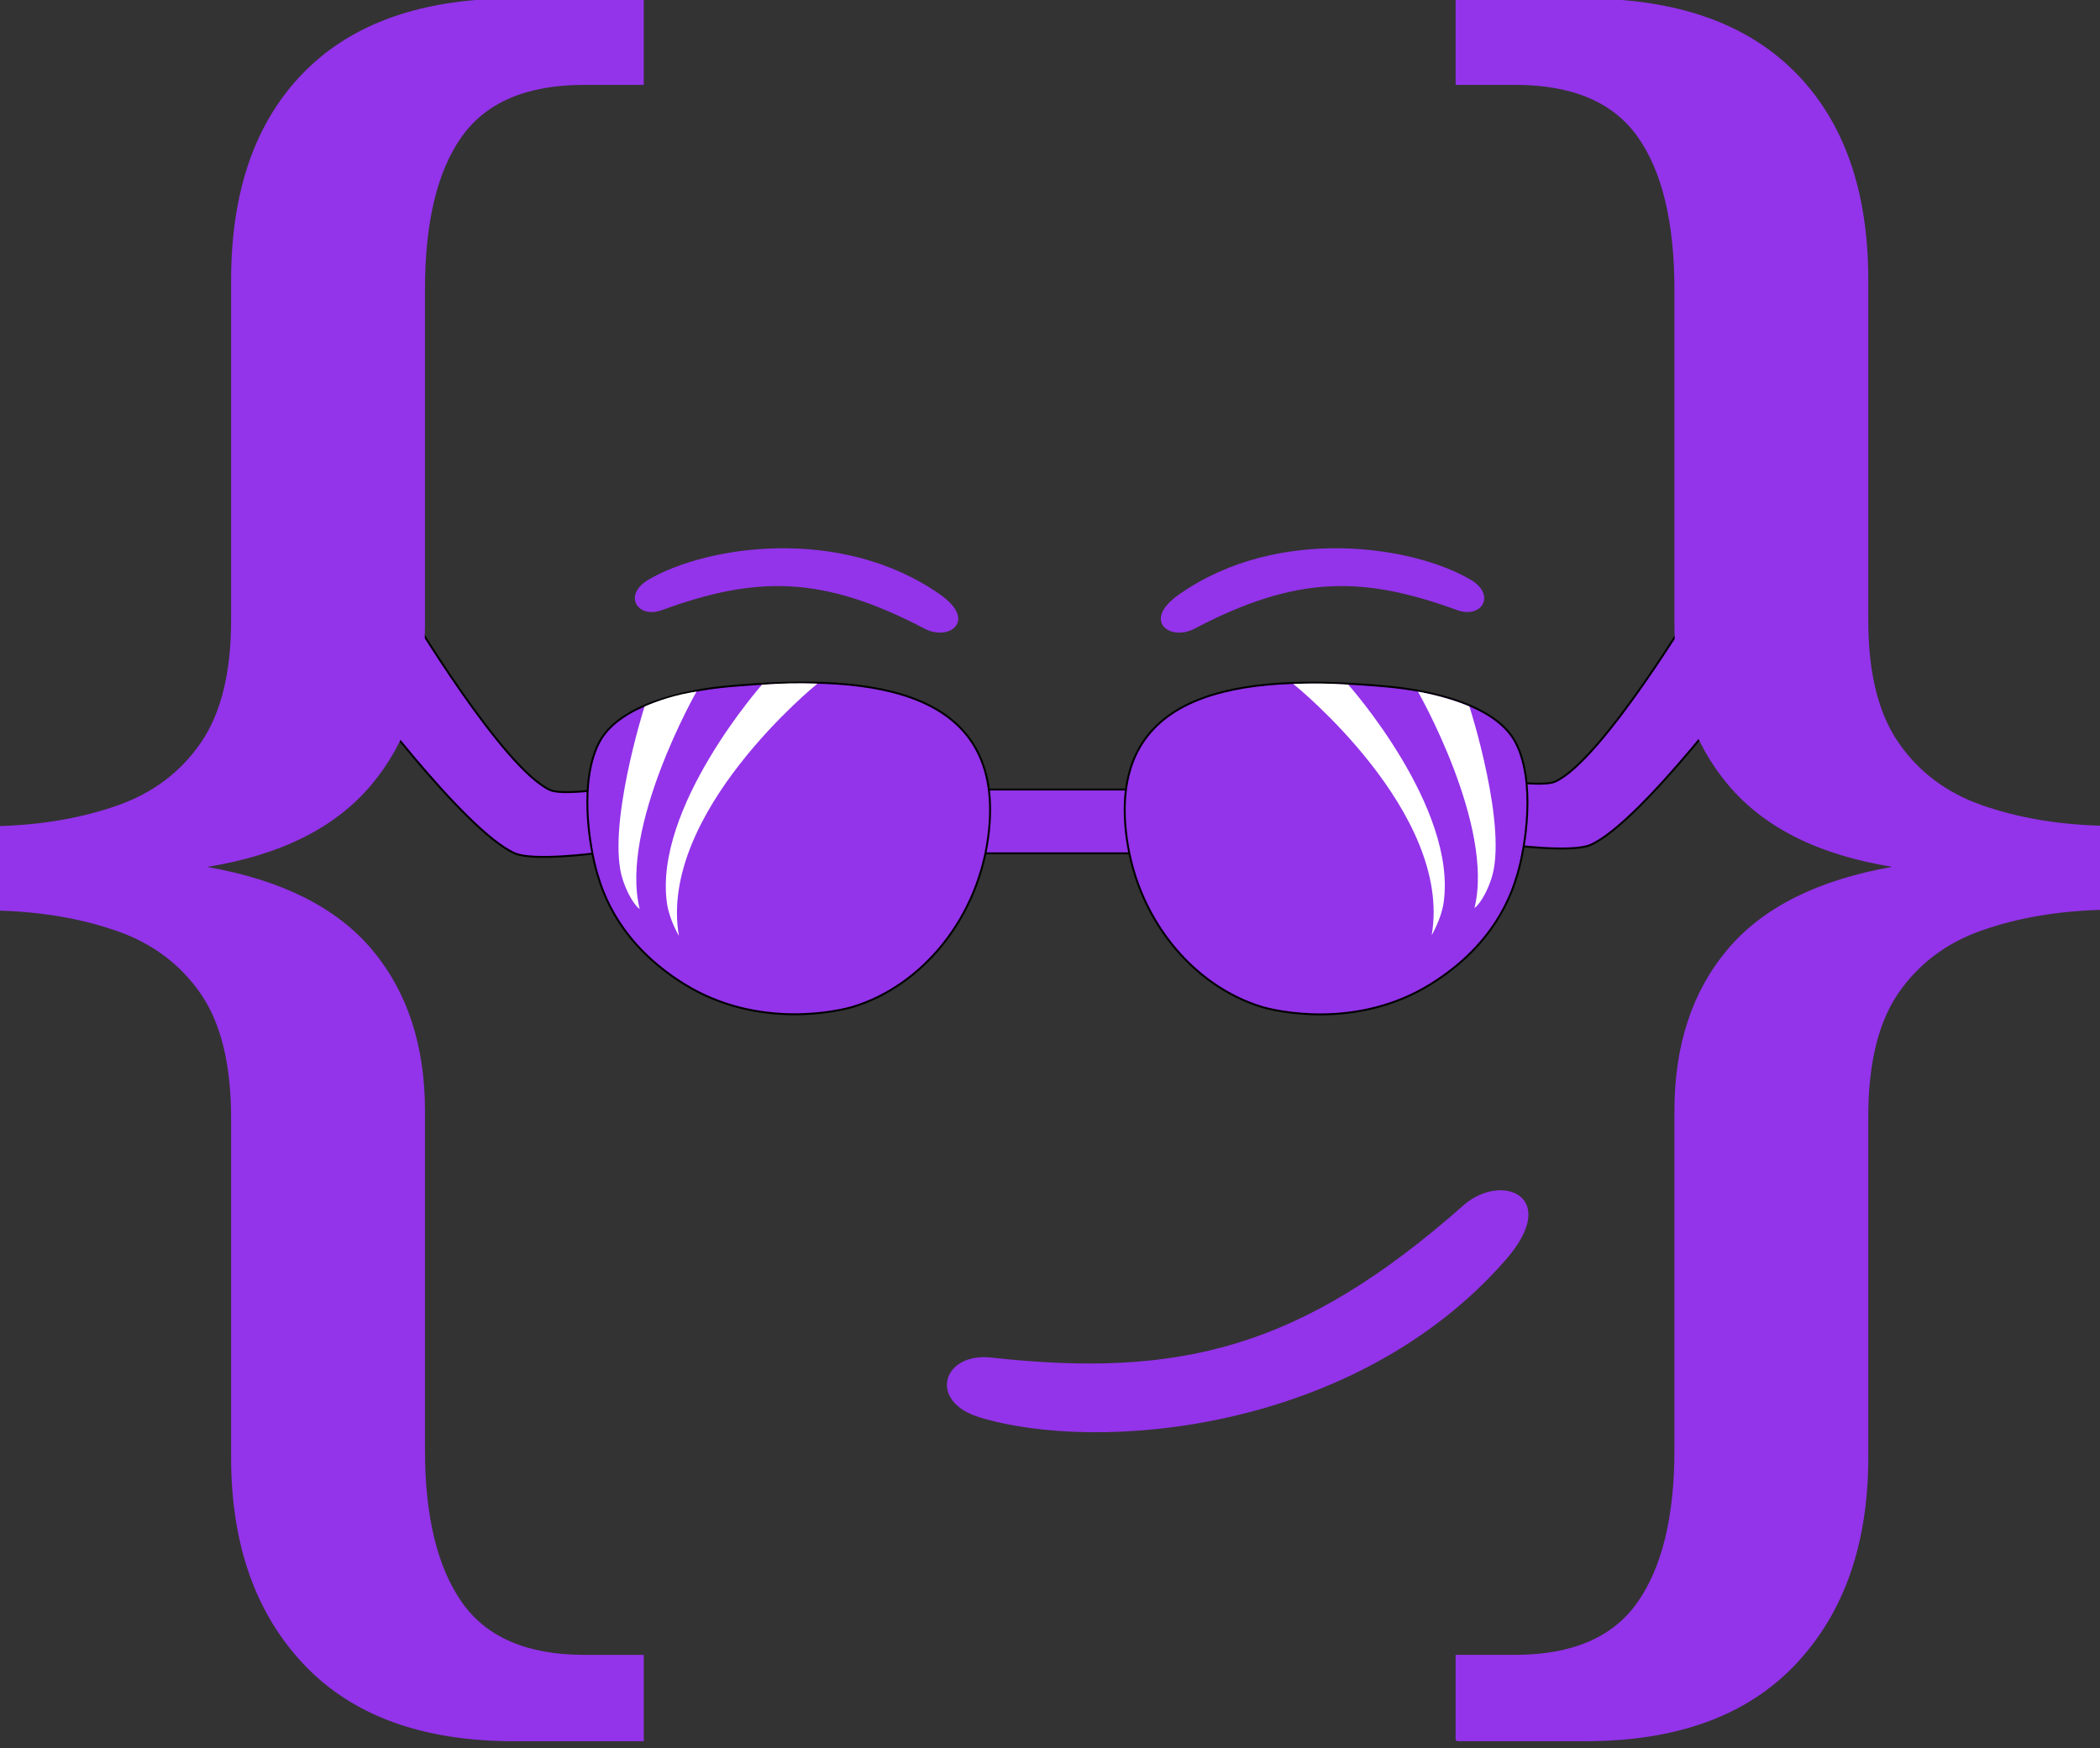 <?xml version="1.0" encoding="utf-8"?>
<!-- Generator: Adobe Illustrator 28.0.0, SVG Export Plug-In . SVG Version: 6.00 Build 0)  -->
<svg version="1.1" xmlns="http://www.w3.org/2000/svg" xmlns:xlink="http://www.w3.org/1999/xlink" x="0px" y="0px"
	 viewBox="0 0 1094.14 910.83" style="enable-background:new 0 0 1094.14 910.83;" xml:space="preserve">
<rect x="0" y="0" width="1094.14" height="910.83" fill="#333333" stroke="none"/>
<style type="text/css">
	.st0{fill:#9333EA;stroke:#000000;stroke-miterlimit:10;}
	.st1{fill:#9333EA;stroke:#9333EA;stroke-miterlimit:10;}
	.st2{display:none;}
	.st3{display:inline;stroke:#000000;stroke-miterlimit:10;}
	.st4{fill:#FFFFFF;}
</style>
<g id="Layer_5">
	<rect x="507.79" y="411.37" class="st0" width="88.5" height="33.24"/>
</g>
<g id="Layer_6">
	<path class="st0" d="M213.1,318.38c0,0,48.97,82.09,73.54,93.25c5.42,2.46,23.81,0,23.81,0v32.92c0,0-32.57,4.32-42.23,0.06
		C241.48,432.8,183,353.42,183,353.42L213.1,318.38z"/>
</g>
<g id="Layer_7">
	<path class="st0" d="M883.8,313.99c0,0-48.97,82.09-73.54,93.25c-5.42,2.46-23.81,0-23.81,0v32.92c0,0,32.57,4.32,42.23,0.06
		c26.74-11.81,85.22-91.19,85.22-91.19L883.8,313.99z"/>
	<path class="st1" d="M784.05,656.17c28.93-33.09-2.16-44.64-21.15-27.85c-84.87,75.02-148.21,90.3-246.59,79.51
		c-24.63-2.7-32.34,22.01-5.97,30.1C572.24,756.91,705.88,745.57,784.05,656.17z"/>
</g>
<g id="Layer_9">
</g>
<g id="Layer_8">
	<g>
		<path class="st1" d="M614.57,310.15c-19.12,13.41-4.54,23.31,7.39,17.05c53.3-27.97,87.92-27.83,137.33-9.81
			c12.37,4.51,19.48-7.26,6.89-14.78C736.64,284.98,666.23,273.92,614.57,310.15z"/>
		<path class="st1" d="M489.51,310.15c19.12,13.41,4.54,23.31-7.39,17.05c-53.3-27.97-87.92-27.83-137.33-9.81
			c-12.37,4.51-19.48-7.26-6.89-14.78C367.45,284.98,437.85,273.92,489.51,310.15z"/>
	</g>
</g>
<g id="Layer_1" class="st2">
	<path class="st3" d="M268.94,910.33c-47.81,0-84.36-13.33-109.64-39.95c-25.28-26.64-37.91-62.5-37.91-107.58V584.52
		c0-28-5.3-49.69-15.88-65.06c-10.59-15.36-25.11-26.28-43.55-32.78c-18.44-6.48-38.94-10.08-61.47-10.77v-43.03
		c22.53-0.67,43.03-4.25,61.47-10.75c18.44-6.48,32.95-17.41,43.55-32.78c10.58-15.38,15.88-36.72,15.88-64.05V147.02
		c0-46.44,12.62-82.47,37.91-108.09C184.58,13.31,221.12,0.5,268.94,0.5h67.62v44.06h-30.73c-30.06,0-51.59,9.06-64.56,27.16
		s-19.45,44.91-19.45,80.42v175.2c0,33.47-9.41,61.31-28.19,83.5c-18.78,22.2-47.3,36.38-85.55,42.53v1.02
		c38.94,6.84,67.62,21.19,86.06,43.05s27.67,49.86,27.67,84V758.7c0,34.83,6.48,61.47,19.45,79.92
		c12.97,18.42,34.5,27.66,64.56,27.66h30.73v44.05H268.94z"/>
</g>
<g id="Layer_10">
	<g>
		<g>
			<path class="st0" d="M312.29,386.62c10.36-19.52,43.98-26.91,67-29c66-6,144-3,136,75c-4.67,45.51-35.07,81.15-71,92
				c-6.06,1.83-48.85,12.41-88-12c-33.51-20.89-42-47-45-57C306.87,440.86,301.61,406.75,312.29,386.62z"/>
			<path class="st4" d="M333.29,473.68c0,0-4.64-3.11-8.71-15.01c-9.06-26.48,11.19-90.51,11.25-90.54
				c6.16-2.72,16.16-6.23,27.07-7.79C362.9,360.34,322.72,430.83,333.29,473.68z"/>
			<path class="st4" d="M347.53,470.81c-7.23-49.86,49.44-114.03,49.44-114.03c10.64-0.76,17.97-0.97,28.93-0.58
				c0,0-83.26,67.26-72.17,131.45C353.74,487.65,348.74,479.17,347.53,470.81z"/>
		</g>
		<g>
			<path class="st0" d="M789.56,386.68c-10.36-19.52-43.98-26.91-67-29c-66-6-144-3-136,75c4.67,45.51,35.07,81.15,71,92
				c6.06,1.83,48.85,12.41,88-12c33.51-20.89,42-47,45-57C794.99,440.92,800.24,406.81,789.56,386.68z"/>
			<path class="st4" d="M768.23,473.13c0,0,4.64-3.11,8.71-15.01c9.06-26.48-11.29-89.99-11.35-90.02
				c-6.12-2.67-15.98-5.78-26.8-7.72C738.79,360.38,778.8,430.28,768.23,473.13z"/>
			<path class="st4" d="M752.14,470.44c7.23-49.86-49.67-113.73-49.67-113.73c-10.64-0.7-17.76-0.71-28.66-0.37
				c0,0,83.22,66.76,72.13,130.94C745.93,487.29,750.92,478.81,752.14,470.44z"/>
		</g>
	</g>
	<g>
		<path class="st1" d="M267.65,906.72c-47.55,0-83.91-13.31-109.04-39.91c-25.13-26.62-37.7-62.43-37.7-107.46v-176.7
			c0-28.02-5.3-49.73-15.89-65.1c-10.6-15.37-25.13-26.32-43.58-32.82c-18.46-6.49-38.97-10.07-61.53-10.76V430.9
			c22.56-0.69,43.06-4.28,61.53-10.78c18.45-6.49,32.98-17.43,43.58-32.8c10.59-15.37,15.89-36.74,15.89-64.08V146.08
			c0-46.4,12.57-82.39,37.7-107.98S220.1-0.28,267.65-0.28h67.26v44H304.4c-29.87,0-51.24,9.03-64.14,27.08
			s-19.34,44.76-19.34,80.15v174.62c0,33.37-9.35,61.12-28,83.24s-46.99,36.25-85,42.37v1.02c38.69,6.81,67.19,21.12,85.51,42.9
			s27.49,49.7,27.49,83.73V755.5c0,34.72,6.45,61.26,19.34,79.65c12.9,18.37,34.27,27.58,64.14,27.58h30.52v44H267.65z"/>
	</g>
	<g>
		<path class="st1" d="M758.91,906.72v-44h30.52c29.87,0,51.24-9.2,64.14-27.58c12.9-18.39,19.34-44.94,19.34-79.66V578.8
			c0-34.03,9.17-61.95,27.49-83.73c18.32-21.78,46.82-36.09,85.51-42.91v-1.02c-38-6.12-66.34-20.25-85-42.38s-28-49.88-28-83.25
			V151.19c0-35.47-6.45-62.24-19.34-80.33s-34.26-27.14-64.12-27.14h-30.54v-44h66.35c47.85,0,84.43,12.77,109.72,38.3
			s37.93,61.45,37.93,107.75v177.7c0,27.23,5.3,48.52,15.89,63.83c10.6,15.31,25.13,26.2,43.58,32.67
			c18.46,6.47,38.97,10.05,61.53,10.73v42.89c-22.56,0.69-43.06,4.25-61.53,10.72c-18.45,6.47-32.98,17.38-43.58,32.69
			c-10.59,15.31-15.89,36.94-15.89,64.84v177.5c0,45.03-12.57,80.84-37.7,107.46c-25.13,26.6-61.49,39.91-109.04,39.91H758.91z"/>
	</g>
</g>
</svg>
